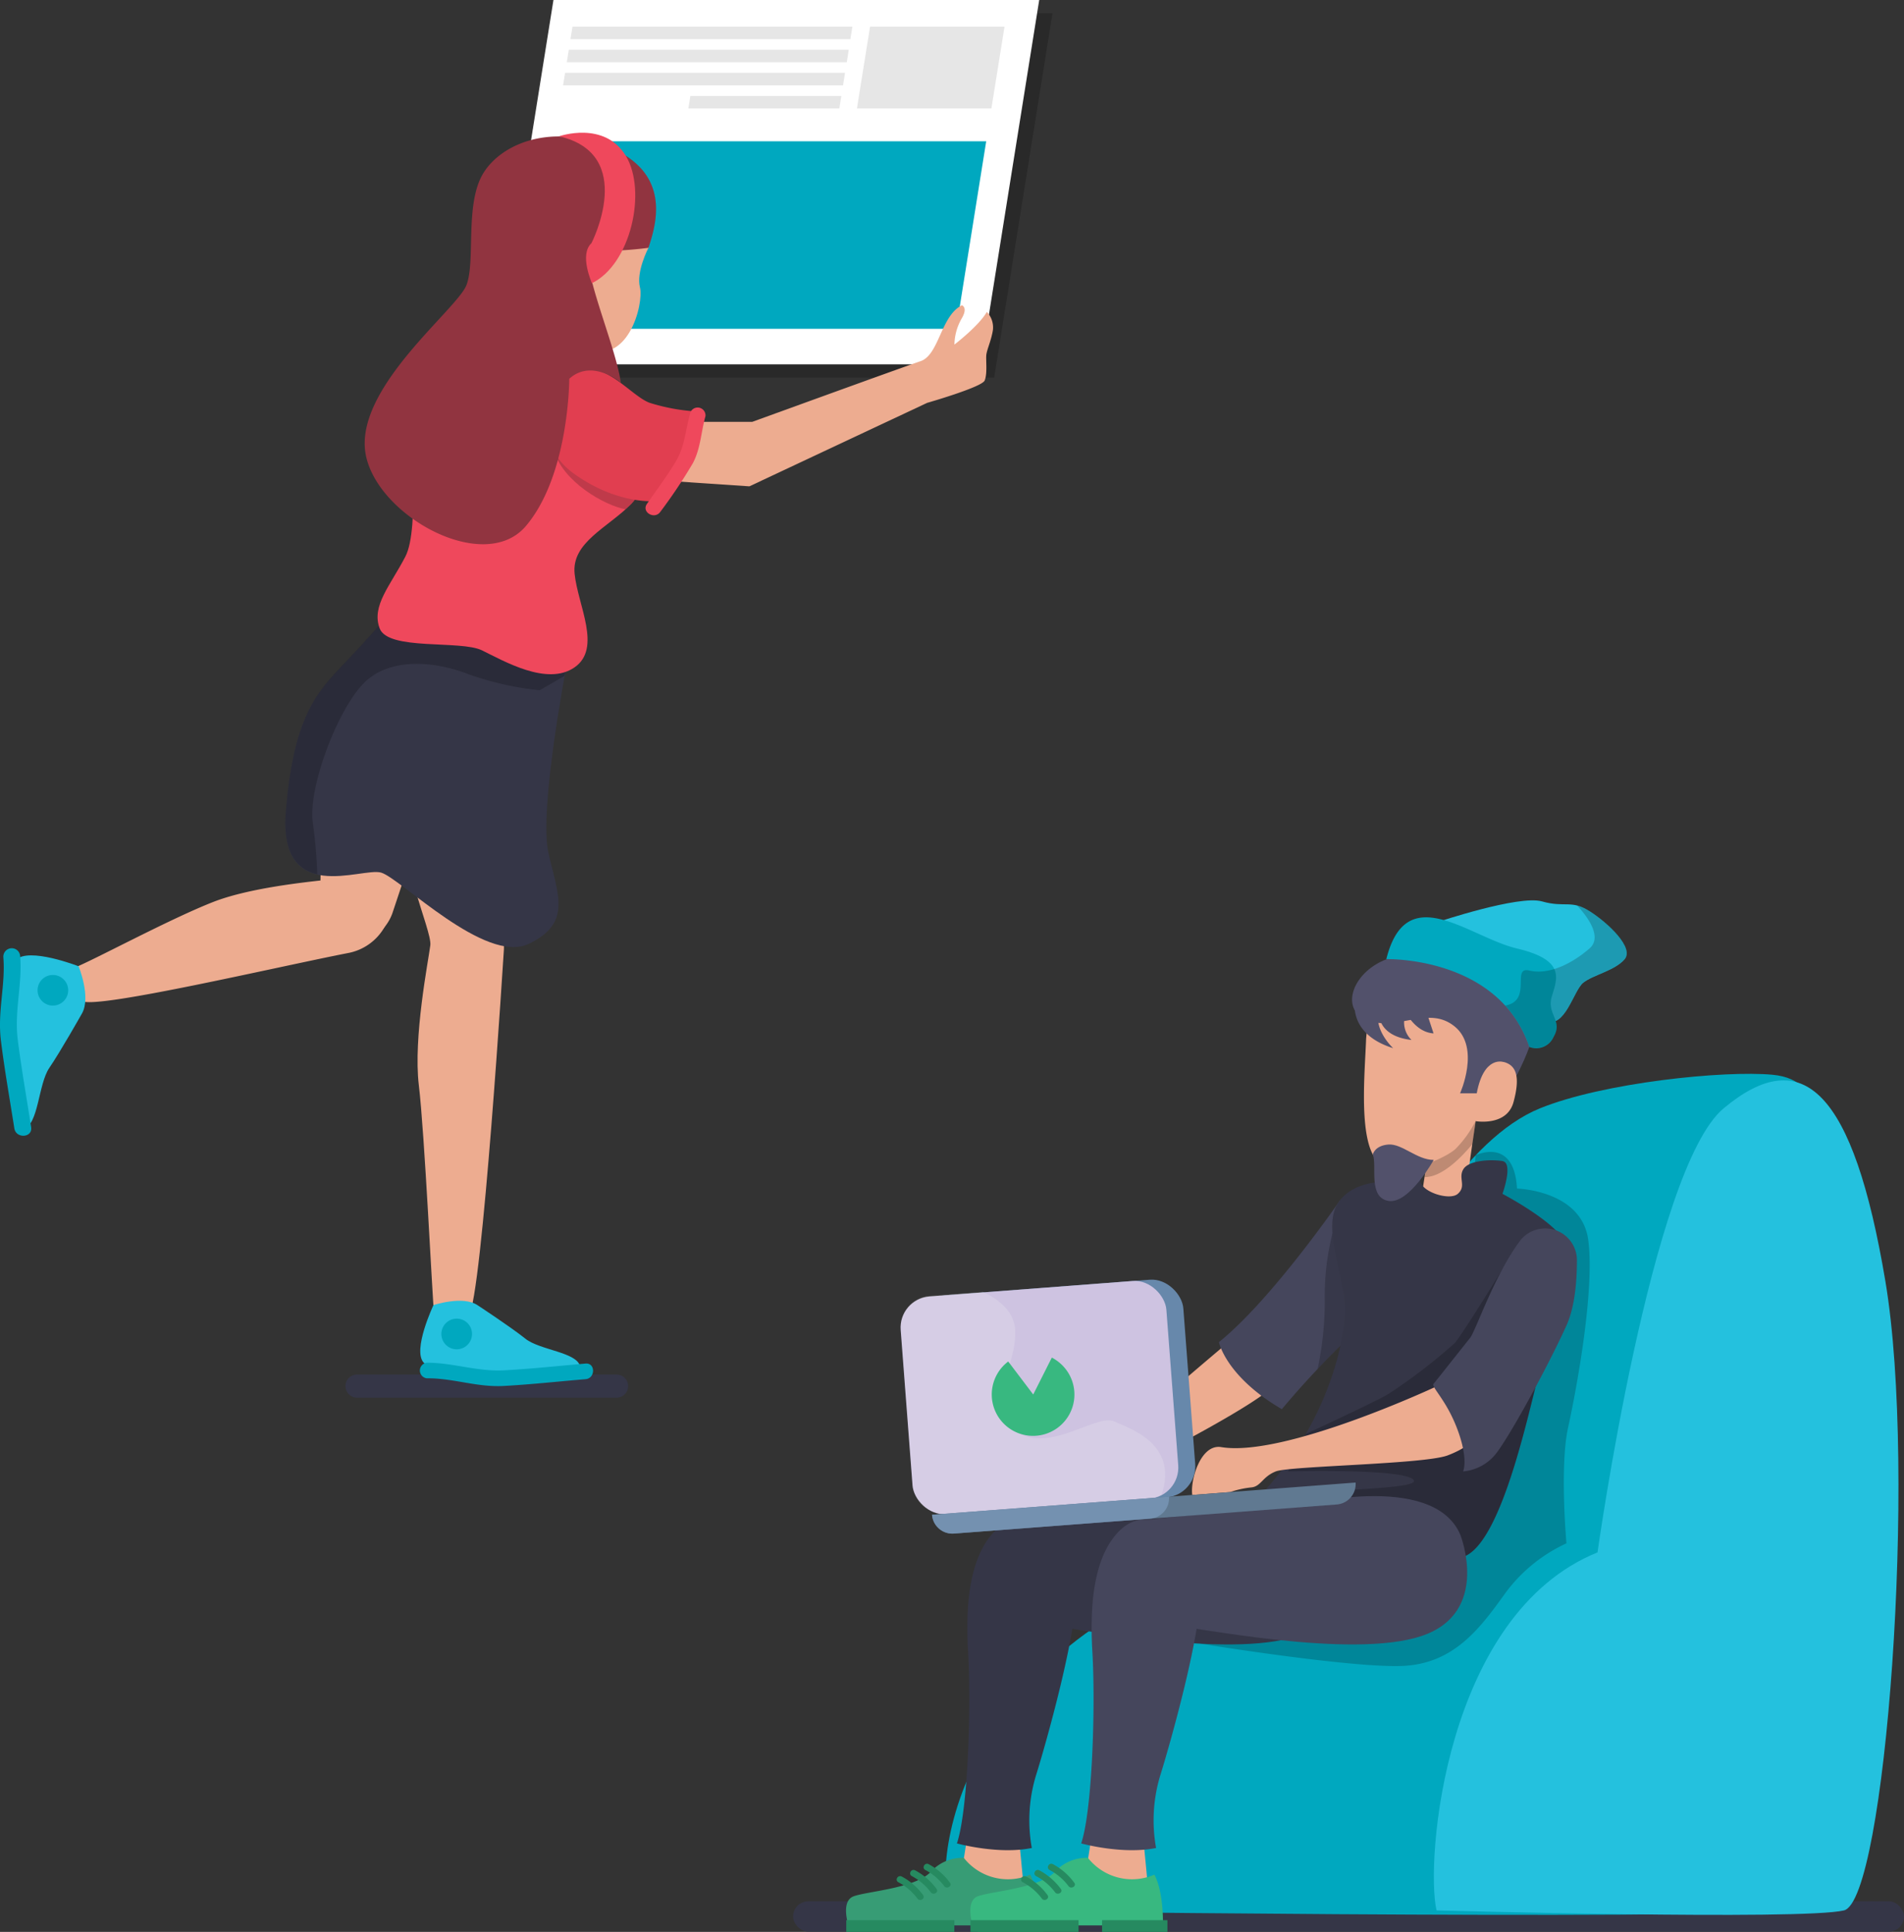 <svg viewBox="0 0 267.2 271.03" xmlns="http://www.w3.org/2000/svg"><rect x="0" y="0" width="267.2" height="271.03" fill="#333333" stroke="none"/><rect fill="#353647" height="4.26" rx="2.13" width="155.9" x="111.3" y="266.74"/><path d="m179.81 217.79s15.47-53.79 36.28-62.29c8.93-3.63 25.88-5.35 32.65-4.72 8.2.77 6.31 9.1 11.92 25.37 9.23 26.78 1.95 90.46-9.94 91.87s-117.23 0-117.23 0c-3.38-6.87 2.31-41.54 46.32-50.23z" fill="#00a8bf"/><path d="m224.19 217.79s7.54-53.81 17.69-62.29c11.09-9.26 18.21-2.53 22.71 24.26s0 86.85-5.82 88.26-57.17 0-57.17 0c-1.6-6.87 1.13-41.54 22.59-50.23z" fill="#24c1de"/><path d="m168.47 230.6s36-29.88 36.56-39.9 2.06-28.62 2.06-28.62 5.4-2.67 5.8 4.67c0 0 9.07.21 10 7.22s-1.63 20.86-2.83 26.31-.23 16.24-.23 16.24a22.09 22.09 0 0 0 -8.59 7c-3.55 4.95-7.21 9.89-14.42 10.2s-28.35-3.12-28.35-3.12z" fill="#010101" opacity=".2"/><path d="m201.75 129.36s11.39-3.82 14.64-2.9 4.11-.27 6.7 1.38 6.29 5.12 4.9 6.74-4.41 2.18-5.8 3.29-2.55 6.56-5.34 5.35-14.43-10.28-15.1-13.86z" fill="#24c1de"/><path d="m142.67 254.76s.85 8.08 1 10.37-8-.48-8.82-2.17a77.41 77.41 0 0 0 1.18-8.2s2.27-2.89 6.64 0z" fill="#edac90"/><path d="m144.58 263a7.88 7.88 0 0 1 -9.33-2.36 6 6 0 0 0 -4.66 2c-2.23 2.3-9 2.71-10.82 3.41s-.7 4.07-.7 4.07h26.69s.16-4.58-1.18-7.12z" fill="#379c75"/><path d="m137.21 269.38h9.17v1.65h-9.17z" fill="#268a60" transform="matrix(-1 0 0 -1 283.6 540.42)"/><path d="m118.75 269.38h15.17v1.65h-15.17z" fill="#268a60" transform="matrix(-1 0 0 -1 252.68 540.42)"/><path d="m130.32 261.53a8.9 8.9 0 0 1 3 2.61c.36.48-.46.95-.81.47a7.9 7.9 0 0 0 -2.65-2.26c-.55-.29-.08-1.1.46-.82z" fill="#268a60"/><path d="m128.43 262.4a8.87 8.87 0 0 1 3 2.6c.36.49-.46.95-.81.47a8 8 0 0 0 -2.65-2.26c-.55-.29-.08-1.1.46-.81z" fill="#268a60"/><path d="m126.54 263.26a8.87 8.87 0 0 1 3 2.6c.36.49-.46 1-.81.47a8 8 0 0 0 -2.65-2.26c-.55-.29-.08-1.07.46-.81z" fill="#268a60"/><path d="m187.5 215.33s4.35 10.93-5.47 14.2-31.85-1.29-35.28-1.53-7.14-2.44-8-4.79-1.77-9.09 4.89-10c3.39-.48 20.76-1.89 20.76-1.89s19.26-5.1 23.1 4.01z" fill="#353647"/><path d="m138.86 215.67c-2.48 3.21-3.45 8.54-3 16.1s0 22.18-1.57 26.85c0 0 5.8 1.61 10.51.64a21.7 21.7 0 0 1 .62-10.29c1.21-3.84 6-20.61 5.57-26.38s-7.09-13.43-12.13-6.92z" fill="#353647"/><path d="m160.11 254.76s.85 8.08 1 10.37-8-.48-8.82-2.17a77.41 77.41 0 0 0 1.18-8.2s2.27-2.89 6.64 0z" fill="#edac90"/><path d="m207.09 157.3s-1.41 9.4-1.41 10.5a22 22 0 0 1 -6.27.65l.78-5.13s3.11-5.43 6.9-6.02z" fill="#edac90"/><path d="m199.92 165.14.27-1.82s3.11-5.43 6.9-6c0 0-.21 1.41-.47 3.2-1.5 1.81-4.24 4.65-6.7 4.62z" fill="#010101" opacity=".2"/><path d="m172.54 188.18s-15.83 13.22-18.35 16.47a20.74 20.74 0 0 0 -3.36 5.91l10.51-.8-.26-4.88s16.33-8.29 18-10.87-2.73-9.01-6.54-5.83z" fill="#edac90"/><path d="m188 168.48s-9.56 13.89-16.94 19.81c0 0 .95 4.81 8.83 9.41a124 124 0 0 1 13.33-13.64s6.09-10.18-5.22-15.58z" fill="#45465c"/><path d="m192.44 184.73-1-6-4.44-5.73a36.39 36.39 0 0 0 -1.09 9.46 45.48 45.48 0 0 1 -1 9.6c1.96-2.06 4.5-4.59 7.53-7.33z" fill="#010101" opacity=".2"/><path d="m210.85 167.49s1.57-4.34 0-4.6-4.7-.13-5.48 1.13.47 2.37-.79 3.47-6-.55-5.17-2.36a3.1 3.1 0 0 0 -2.66.18c-1.42.76-6.12-.22-8.78 3.17s.78 10.76.78 15.15-2.27 15.88-11.95 26.25c0 0 23.86 10.75 28.88 8.4s8.62-19.13 10.19-25.24 5.33-16.46 3.45-19.28-8.47-6.27-8.47-6.27z" fill="#353647"/><path d="m204.17 188.41a78.07 78.07 0 0 1 -9.33 7.16c-2 1.19-11.59 5.6-11.59 5.6l-2.5 5.26s15.89-.44 17.57 1.13-15.13 1.23-18.93 2.61a4.82 4.82 0 0 0 -.91.45c5.52 2.39 23 9.63 27.2 7.66 5-2.35 8.62-19.13 10.19-25.24 1.29-5 4.06-12.93 3.95-17.14l-6.52-1.81s-7.89 12.91-9.13 14.32z" fill="#010101" opacity=".2"/><path d="m203.17 193.05-1.55 1.44s-21.34 10-30.24 8.53c-2.92-.48-4.37 4.72-4.06 6.72l5.33-.41a13 13 0 0 1 2.91-.65c1.41-.11 1.55-1.48 3.48-2.25s20.85-1 24.13-2.25 5.49-3.22 5.49-6.48-5.49-4.65-5.49-4.65z" fill="#edac90"/><path d="m213.3 174.09a4.46 4.46 0 0 1 8 2.67c0 3.1-.31 6.65-1.48 9.22-2.55 5.65-8.19 16-10.07 18.19a6.58 6.58 0 0 1 -4.43 2.26s.8-1.61-.77-5.84-3.75-6-3.36-6.46 3.85-4.85 5.11-6.42c.8-.99 3.32-8.64 7-13.62z" fill="#45465c"/><path d="m204.94 215.33s4.35 10.93-5.47 14.2-31.86-1.29-35.28-1.53-7.14-2.44-8-4.79-1.78-9.09 4.89-10c3.39-.48 20.76-1.89 20.76-1.89s19.26-5.1 23.1 4.01z" fill="#45465c"/><path d="m156.3 215.67c-2.48 3.21-3.45 8.54-3 16.1s0 22.18-1.57 26.85c0 0 5.8 1.61 10.51.64a21.7 21.7 0 0 1 .62-10.29c1.21-3.84 6-20.61 5.57-26.38s-7.09-13.43-12.13-6.92z" fill="#45465c"/><path d="m162 263a7.88 7.88 0 0 1 -9.33-2.36 6 6 0 0 0 -4.66 2c-2.23 2.3-9.05 2.71-10.82 3.41s-.7 4.07-.7 4.07h26.71s.16-4.58-1.2-7.12z" fill="#38b880"/><path d="m154.65 269.38h9.17v1.65h-9.17z" fill="#268a60" transform="matrix(-1 0 0 -1 318.48 540.42)"/><path d="m136.19 269.38h15.17v1.65h-15.17z" fill="#268a60" transform="matrix(-1 0 0 -1 287.55 540.42)"/><path d="m147.76 261.53a8.9 8.9 0 0 1 3 2.61c.36.48-.46.95-.81.47a7.9 7.9 0 0 0 -2.65-2.26c-.55-.29-.08-1.1.46-.82z" fill="#268a60"/><path d="m145.87 262.4a9 9 0 0 1 3 2.6c.36.49-.46.95-.81.47a8 8 0 0 0 -2.65-2.26c-.55-.29-.08-1.1.46-.81z" fill="#268a60"/><path d="m144 263.26a9 9 0 0 1 3 2.6c.36.49-.46 1-.81.47a8 8 0 0 0 -2.65-2.26c-.54-.29-.1-1.07.46-.81z" fill="#268a60"/><path d="m214.62 146.87s-1.9 5.53-4.88 8.28l.62-8.28z" fill="#52516b"/><path d="m194.71 138a14 14 0 0 0 -3 7.84c-.16 4.55-1.1 14 1.49 16.93s9.48-.15 11.05-1.57a15.6 15.6 0 0 0 2.82-3.91s4.39.78 5.33-2.67.47-5.17-1.41-5.64c0 0 .47-8.47-3.92-11a11.42 11.42 0 0 0 -12.36.02z" fill="#edac90"/><path d="m211 149s-2.76-1-3.76 4.39h-2.34s2.88-6.38-.73-9.36-7.75.52-12-.78-2.59-6.79 2.43-8.68 11.08-2.06 15.19-.13c2 .92 4.79 1.08 5.41 6.8.49 4.94.2 6.18-4.2 7.76z" fill="#52516b"/><path d="m190.13 140.92s-.62 4.27 5.38 6.13c0 0-2.77-2.54-2-5.21 0 0-.46 3.48 4.57 4.06a3.45 3.45 0 0 1 -.76-3.82s1.35 2.75 3.86 2.9l-1.34-4.06s-7.52-2.56-9.71 0z" fill="#52516b"/><rect fill="#6788ab" height="30.63" rx="4.38" transform="matrix(-.997 .076 -.076 -.997 310.97 379.85)" width="37.4" x="129.58" y="180.5"/><rect fill="#cec3e1" height="30.63" rx="4.38" transform="matrix(-.997 .076 -.076 -.997 306.23 380.39)" width="37.4" x="127.2" y="180.68"/><path d="m128.08 208.32-1.65-21.81a4.38 4.38 0 0 1 4-4.7l7.51-.57c2.29 1.08 4.44 2.8 4.53 5.46.18 5.75-4.66 9.86-.24 13.77s11.55-2.17 14.08-1.07c2.22 1 9.11 3.15 6.7 10.3a4.46 4.46 0 0 1 -1.71.49l-28.55 2.17a4.4 4.4 0 0 1 -4.67-4.04z" fill="#f5f6f8" opacity=".2"/><path d="m133.87 215.15 53.73-4.08a2.87 2.87 0 0 0 2.64-3.08l-59.44 4.52a2.86 2.86 0 0 0 3.07 2.64z" fill="#607991"/><path d="m133.87 215.15 27.54-2.09a2.87 2.87 0 0 0 2.64-3.08l-33.25 2.53a2.86 2.86 0 0 0 3.07 2.64z" fill="#7491b0"/><path d="m145 195.64 2.61-5.18a6 6 0 0 1 2 1.69 5.8 5.8 0 1 1 -8.12-1.14z" fill="#38b880"/><path d="m192.66 161.94s.27-1.22 2.18-1.37 4 2.16 6.36 2.16c0 0-3.48 6.25-6.36 5.75s-1.57-4.88-2.18-6.54z" fill="#52516b"/><path d="m194.55 134.56s15.74-.44 20.07 12.31a2.64 2.64 0 0 0 3.39-1.38c1.4-2.32-1-3.16-.23-5.71s1.92-5.09-4.89-6.71-15.52-9.79-18.34 1.49z" fill="#00a8bf"/><path d="m223.09 127.84a5.93 5.93 0 0 0 -1.78-.8s4.06 4 1.78 6-5.6 3.8-8.47 3.12c-2.59-.61.49 4.21-3.37 4.91a16.15 16.15 0 0 1 3.37 5.77 2.64 2.64 0 0 0 3.39-1.38 2.54 2.54 0 0 0 .32-2.25c1.77-.79 2.74-4.47 3.86-5.37 1.39-1.11 4.41-1.66 5.8-3.29s-2.32-5.07-4.9-6.71z" fill="#010101" opacity=".2"/><path d="m71.35 52.97h68.17l8.18-51.11h-68.17z" fill="#010101" opacity=".2"/><path d="m69.5 51.12h68.17l8.17-51.12h-68.17z" fill="#fff"/><g fill="#010101"><path d="m120.26 15.21h18.87l1.84-11.47h-18.87z" opacity=".1"/><path d="m80.06 5.49h39.28l.28-1.75h-39.28z" opacity=".1"/><path d="m79.54 8.73h39.29l.28-1.75h-39.29z" opacity=".1"/><path d="m79.02 11.97h39.29l.28-1.75h-39.29z" opacity=".1"/><path d="m96.6 15.21h21.19l.28-1.75h-21.19z" opacity=".1"/></g><path d="m73.56 46.13h60.63l4.21-26.31h-60.63z" fill="#00a8bf"/><path d="m97.81 59.18h7.77s21-7.63 23.61-8.51 2.84-6.39 5.8-7.84c0 0 .87.29 0 1.8a7.6 7.6 0 0 0 -1.05 3.71s3.41-2.6 4.55-4.58a3.14 3.14 0 0 1 .85 2.55c-.24 1.51-.87 2.78-.93 3.54s.17 2.61-.23 3.54-8.07 3.13-8.07 3.13l-24.94 11.71-12.64-.85a12.92 12.92 0 0 1 5.28-8.2z" fill="#edac90"/><path d="m49.28 123.08c-2.15.29-13.11 1-19.41 3.48s-17 8.29-19.52 9.24-1.58 3.48 1.24 4.68c2.43 1 27.08-4.78 37.18-6.76a7.47 7.47 0 0 0 5.23-3.72c2.82-5.37-4.72-6.92-4.72-6.92z" fill="#edac90"/><path d="m47.56 112.28c-3.62.07-2 12.53-2.93 14.49 0 0 .45 6.49 5.64 5.52a6.48 6.48 0 0 0 4.87-4.39l1.22-3.66c2.01-10.01-5.18-12.03-8.8-11.96z" fill="#edac90"/><path d="m50.11 196.09h36.41a1.63 1.63 0 0 0 1.63-1.63 1.62 1.62 0 0 0 -1.63-1.62h-36.41a1.62 1.62 0 0 0 -1.63 1.62 1.63 1.63 0 0 0 1.63 1.63z" fill="#353647"/><path d="m11.49 142.21s-3 5.31-4.57 7.61-1.49 8-3.63 8.56-1.9-12.63-2.22-15.15c-.43-3.39-.61-6.66 1.15-8.54s8.81.87 8.81.87 1.79 4.34.46 6.65z" fill="#24c1de"/><circle cx="7.42" cy="138.93" fill="#00a8bf" r="2.15"/><path d="m2.83 134.14c.32 3.94-.84 7.72-.34 11.71s1.24 8.15 1.88 12.28c.23 1.5-2.13 1.66-2.36.16-.64-4.09-1.37-8.17-1.88-12.29s.66-7.77.34-11.71a1.18 1.18 0 0 1 2.36-.15z" fill="#00a8bf"/><path d="m70.72 126.51v6.64s-3.06 49-4.94 51.43-4.58 2.69-4.85 0-1.34-25.58-2.15-32.31 1.34-17.5 1.61-19.66-5.2-13.46-1.79-14.67 10.87-1.57 12.12 8.57z" fill="#edac90"/><path d="m79.46 93.64s-3.85 20.06-2.5 26 3.33 9.86-2.76 12.78-18-9.22-20.72-10-14.43 4.75-13.37-8.53 4.32-16.72 8.06-20.64 5.57-6.12 5.57-6.12 10.01-2.75 25.72 6.51z" fill="#353647"/><path d="m53.74 87.1s-1.83 2.2-5.57 6.12-7 7.44-8.06 20.64c-.48 6 1.67 8.17 4.42 8.8a71.35 71.35 0 0 0 -.62-7.18c-.74-4.91 3.51-16.12 7.27-19.76s10.16-2.86 14.56-1.13a43.14 43.14 0 0 0 10 2.25l3.46-2c.14-.76.22-1.21.22-1.21-15.67-9.25-25.68-6.53-25.68-6.53z" fill="#010101" opacity=".2"/><path d="m79.78 47.57-2.71 6.76-8.44-4.12 3.94-8.7s6.86 4.03 7.21 6.06z" fill="#edac90"/><path d="m91 34.77s-1.76 3.37-1.19 5.56-1.69 11.67-8.22 8.32-9.72-7.83-7.81-15.11 6.16-8.95 10.5-7.25 6.92 2.54 6.72 8.48z" fill="#edac90"/><path d="m85.08 52.75s-2.08-1.26-7.93-1.75-7.46-3.8-9.15-6.39-8.67 3.83-9.68 10 .68 19.39-1.43 23.47-4.8 6.92-3.61 10.08 11.33 1.61 14.36 3.08 9.15 5.07 13 2.38.45-8.69 0-13.12 4.64-6.44 8-9.85 3.04-10.96-3.56-17.9z" fill="#ef485c"/><path d="m77.69 63.13c-1.35-4.64 9.31.28 13.89 2.12.21 2.85-2.6 5-3.79 6.21-3.02-.59-8.79-3.85-10.1-8.33z" fill="#010101" opacity=".2"/><path d="m97.81 57.73a29.4 29.4 0 0 1 -5.81 12.57s-5.41.56-11.58-3.94-3-12.23.67-14.13 7.39 3.28 10.07 4.28a27.44 27.44 0 0 0 6.65 1.22z" fill="#e13e50"/><path d="m99 58.39c-.63 2.23-.66 4.5-1.76 6.58a72.28 72.28 0 0 1 -4.56 6.82c-.79 1.16-2.69.08-1.9-1.08 1.38-2 2.9-4 4.12-6.07s1.31-4.44 2-6.81a1.1 1.1 0 0 1 2.1.56z" fill="#ef485c"/><path d="m91 34.77a54.29 54.29 0 0 1 -7.58.44c-3-.15 3 13 3.7 18.49 0 0-4-3.47-7.23-.56 0 0 0 13.48-6.09 20.66s-22.18-2.14-22.61-11.16 12.98-19.32 14.27-22.64-.24-11.28 2.3-15.59 9.82-7.28 18.09-3.61 6.31 10.5 5.15 13.97z" fill="#913440"/><path d="m67 183.1s4.71 3.09 6.73 4.71 7.27 1.88 7.68 3.9-11.79.94-14.14 1.08c-3.16.17-6.19.13-7.81-1.62s1.37-8.07 1.37-8.07 4.11-1.37 6.17 0z" fill="#24c1de"/><path d="m59.92 191.18c3.67 0 7.08 1.27 10.8 1.07s7.64-.62 11.46-.95c1.4-.12 1.39 2.07 0 2.19-3.82.32-7.64.74-11.46.95s-7.14-1.11-10.8-1.07a1.1 1.1 0 0 1 0-2.19z" fill="#00a8bf"/><path d="m66.24 187.15a2.15 2.15 0 1 1 -2.14-2.15 2.14 2.14 0 0 1 2.14 2.15z" fill="#00a8bf"/><path d="m83 34.12s6.44-12.48-4.54-15c0 0 6.35-2.23 9.36 2.73s.69 15.25-4.76 17.88c.04 0-1.82-3.98-.06-5.61z" fill="#ef485c"/></svg>